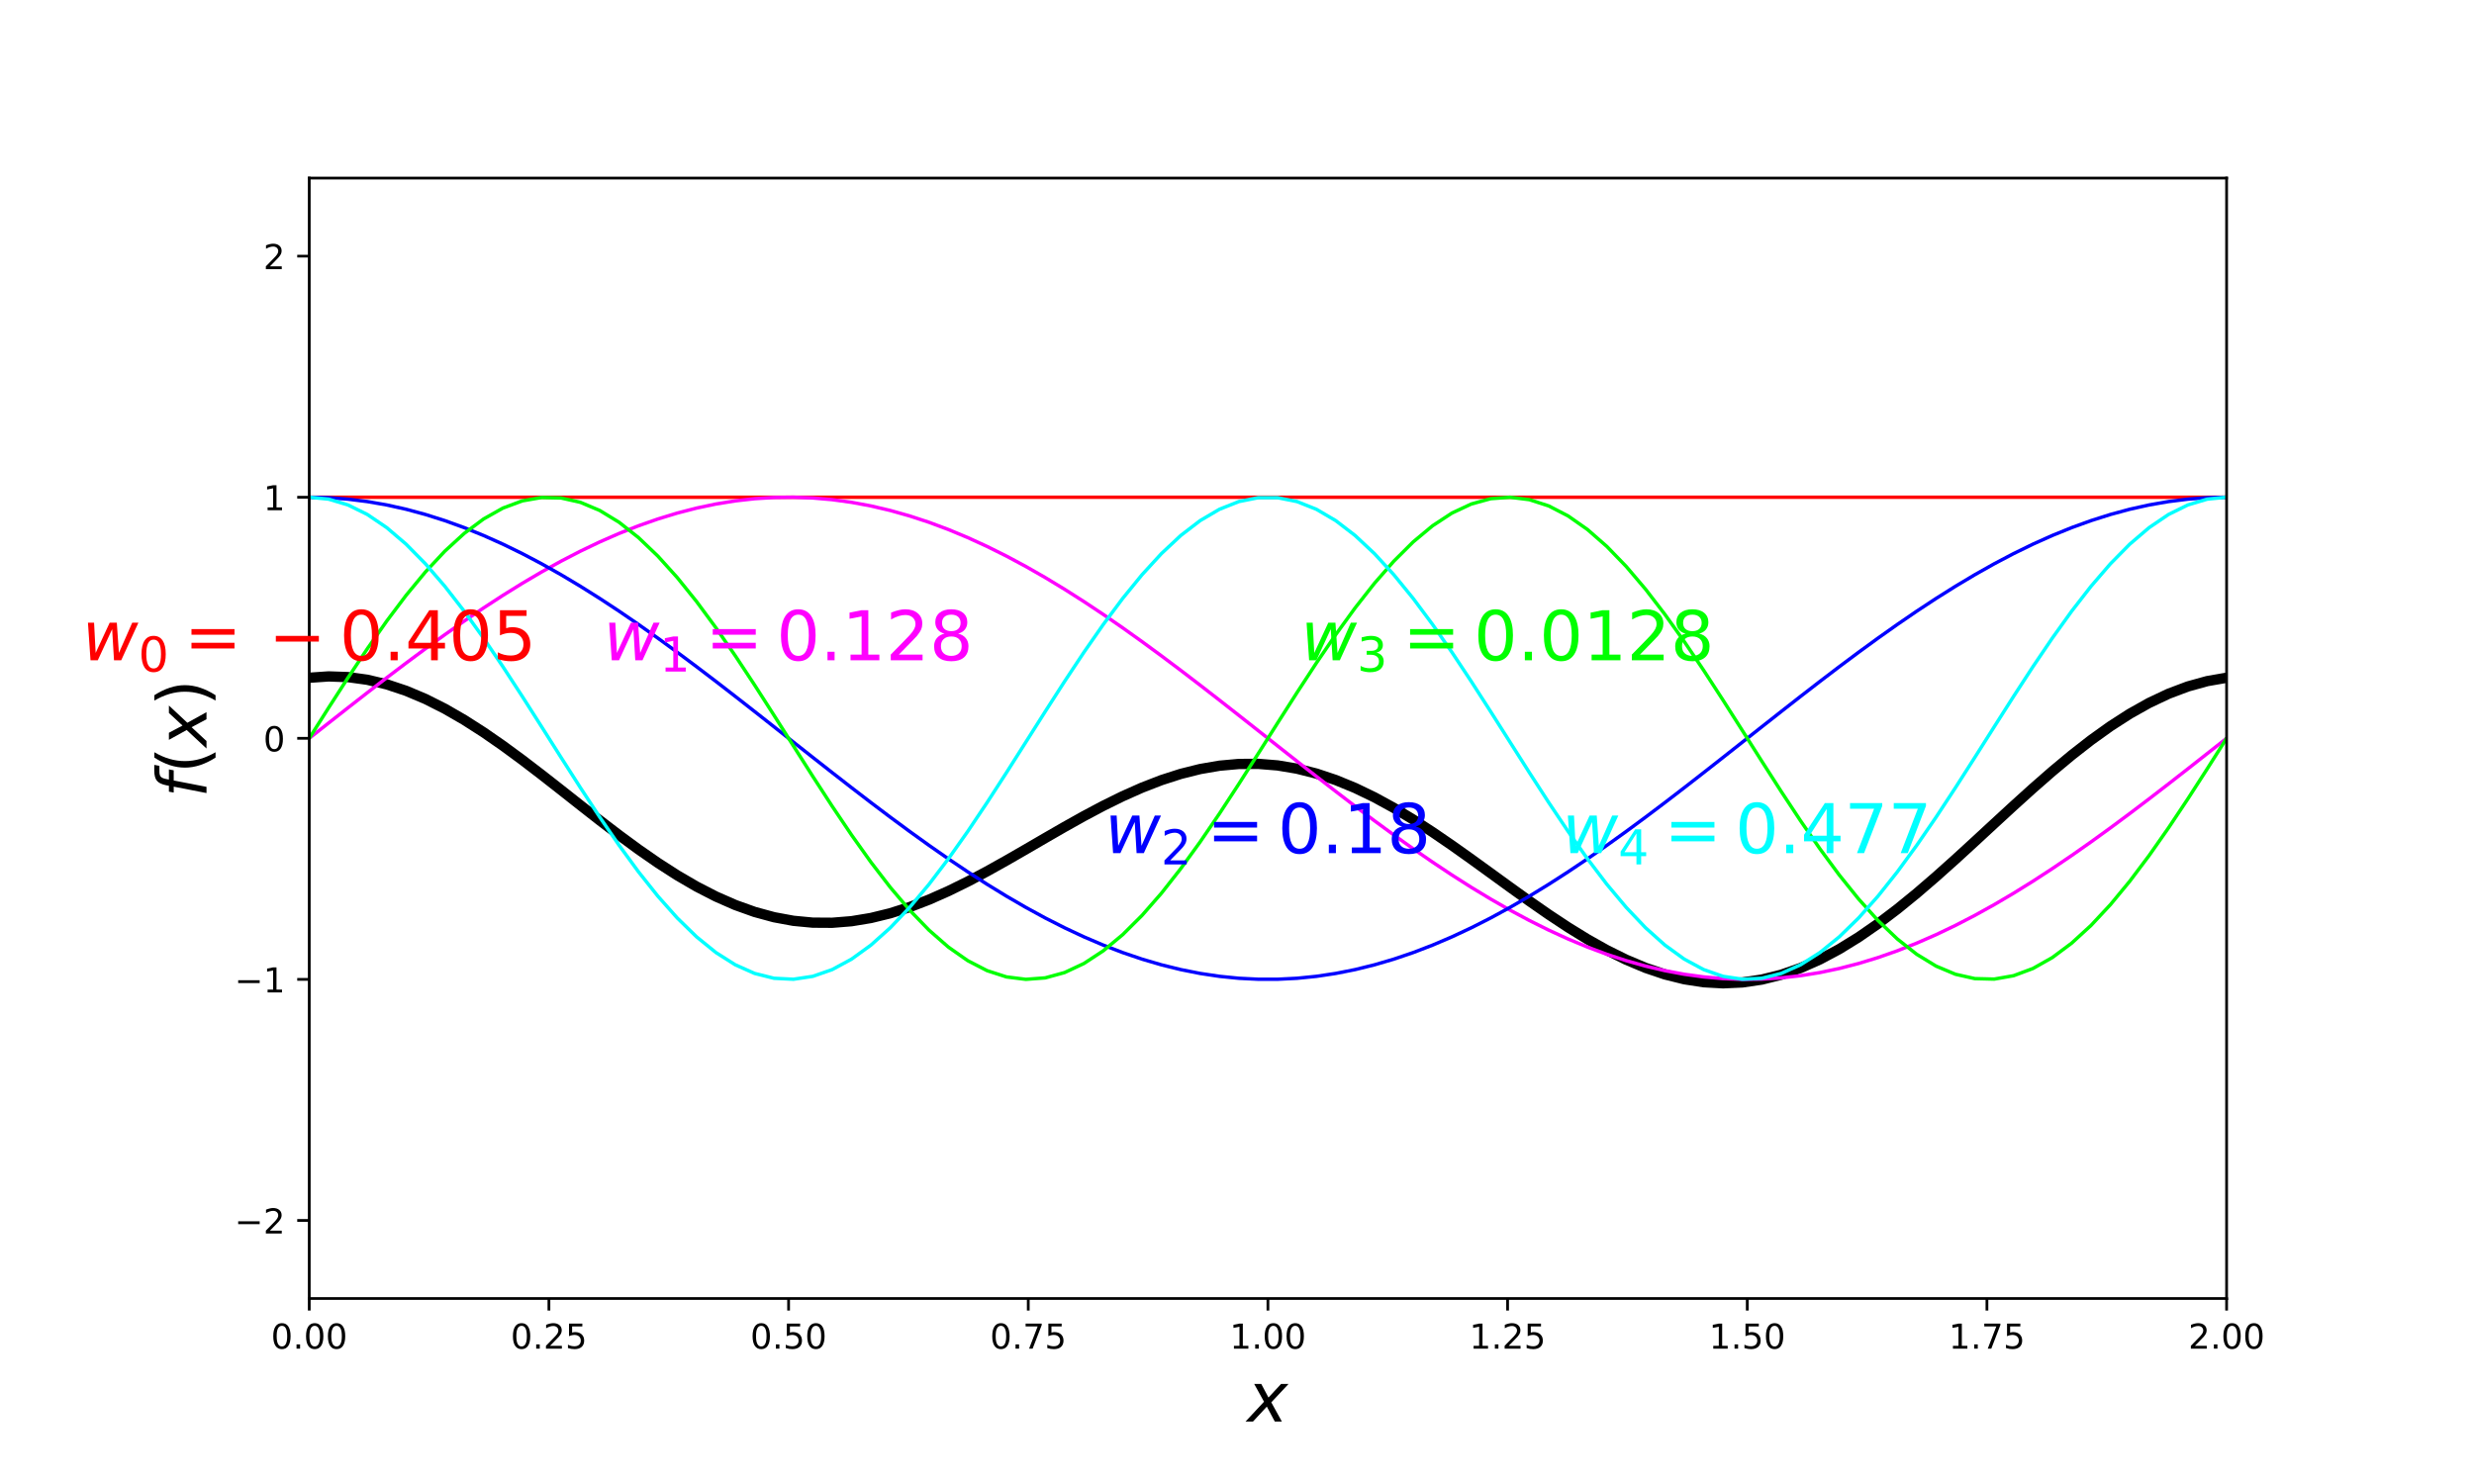 <?xml version="1.0" encoding="utf-8" standalone="no"?>
<!DOCTYPE svg PUBLIC "-//W3C//DTD SVG 1.1//EN"
  "http://www.w3.org/Graphics/SVG/1.1/DTD/svg11.dtd">
<!-- Created with matplotlib (https://matplotlib.org/) -->
<svg height="432pt" version="1.1" viewBox="0 0 720 432" width="720pt" xmlns="http://www.w3.org/2000/svg" xmlns:xlink="http://www.w3.org/1999/xlink">
 <defs>
  <style type="text/css">
*{stroke-linecap:butt;stroke-linejoin:round;}
  </style>
 </defs>
 <g id="figure_1">
  <g id="patch_1">
   <path d="M 0 432 
L 720 432 
L 720 0 
L 0 0 
z
" style="fill:none;"/>
  </g>
  <g id="axes_1">
   <g id="patch_2">
    <path d="M 90 378 
L 648 378 
L 648 51.84 
L 90 51.84 
z
" style="fill:none;"/>
   </g>
   <g id="matplotlib.axis_1">
    <g id="xtick_1">
     <g id="line2d_1">
      <defs>
       <path d="M 0 0 
L 0 3.5 
" id="mb2ceb7847d" style="stroke:#000000;stroke-width:0.8;"/>
      </defs>
      <g>
       <use style="stroke:#000000;stroke-width:0.8;" x="90" xlink:href="#mb2ceb7847d" y="378"/>
      </g>
     </g>
     <g id="text_1">
      <!-- 0.00 -->
      <defs>
       <path d="M 31.781 66.406 
Q 24.172 66.406 20.328 58.906 
Q 16.5 51.422 16.5 36.375 
Q 16.5 21.391 20.328 13.891 
Q 24.172 6.391 31.781 6.391 
Q 39.453 6.391 43.281 13.891 
Q 47.125 21.391 47.125 36.375 
Q 47.125 51.422 43.281 58.906 
Q 39.453 66.406 31.781 66.406 
z
M 31.781 74.219 
Q 44.047 74.219 50.516 64.516 
Q 56.984 54.828 56.984 36.375 
Q 56.984 17.969 50.516 8.266 
Q 44.047 -1.422 31.781 -1.422 
Q 19.531 -1.422 13.062 8.266 
Q 6.594 17.969 6.594 36.375 
Q 6.594 54.828 13.062 64.516 
Q 19.531 74.219 31.781 74.219 
z
" id="DejaVuSans-48"/>
       <path d="M 10.688 12.406 
L 21 12.406 
L 21 0 
L 10.688 0 
z
" id="DejaVuSans-46"/>
      </defs>
      <g transform="translate(78.867 392.598)scale(0.1 -0.1)">
       <use xlink:href="#DejaVuSans-48"/>
       <use x="63.623" xlink:href="#DejaVuSans-46"/>
       <use x="95.41" xlink:href="#DejaVuSans-48"/>
       <use x="159.033" xlink:href="#DejaVuSans-48"/>
      </g>
     </g>
    </g>
    <g id="xtick_2">
     <g id="line2d_2">
      <g>
       <use style="stroke:#000000;stroke-width:0.8;" x="159.75" xlink:href="#mb2ceb7847d" y="378"/>
      </g>
     </g>
     <g id="text_2">
      <!-- 0.25 -->
      <defs>
       <path d="M 19.188 8.297 
L 53.609 8.297 
L 53.609 0 
L 7.328 0 
L 7.328 8.297 
Q 12.938 14.109 22.625 23.891 
Q 32.328 33.688 34.812 36.531 
Q 39.547 41.844 41.422 45.531 
Q 43.312 49.219 43.312 52.781 
Q 43.312 58.594 39.234 62.25 
Q 35.156 65.922 28.609 65.922 
Q 23.969 65.922 18.812 64.312 
Q 13.672 62.703 7.812 59.422 
L 7.812 69.391 
Q 13.766 71.781 18.938 73 
Q 24.125 74.219 28.422 74.219 
Q 39.75 74.219 46.484 68.547 
Q 53.219 62.891 53.219 53.422 
Q 53.219 48.922 51.531 44.891 
Q 49.859 40.875 45.406 35.406 
Q 44.188 33.984 37.641 27.219 
Q 31.109 20.453 19.188 8.297 
z
" id="DejaVuSans-50"/>
       <path d="M 10.797 72.906 
L 49.516 72.906 
L 49.516 64.594 
L 19.828 64.594 
L 19.828 46.734 
Q 21.969 47.469 24.109 47.828 
Q 26.266 48.188 28.422 48.188 
Q 40.625 48.188 47.75 41.5 
Q 54.891 34.812 54.891 23.391 
Q 54.891 11.625 47.562 5.094 
Q 40.234 -1.422 26.906 -1.422 
Q 22.312 -1.422 17.547 -0.641 
Q 12.797 0.141 7.719 1.703 
L 7.719 11.625 
Q 12.109 9.234 16.797 8.062 
Q 21.484 6.891 26.703 6.891 
Q 35.156 6.891 40.078 11.328 
Q 45.016 15.766 45.016 23.391 
Q 45.016 31 40.078 35.438 
Q 35.156 39.891 26.703 39.891 
Q 22.75 39.891 18.812 39.016 
Q 14.891 38.141 10.797 36.281 
z
" id="DejaVuSans-53"/>
      </defs>
      <g transform="translate(148.617 392.598)scale(0.1 -0.1)">
       <use xlink:href="#DejaVuSans-48"/>
       <use x="63.623" xlink:href="#DejaVuSans-46"/>
       <use x="95.41" xlink:href="#DejaVuSans-50"/>
       <use x="159.033" xlink:href="#DejaVuSans-53"/>
      </g>
     </g>
    </g>
    <g id="xtick_3">
     <g id="line2d_3">
      <g>
       <use style="stroke:#000000;stroke-width:0.8;" x="229.5" xlink:href="#mb2ceb7847d" y="378"/>
      </g>
     </g>
     <g id="text_3">
      <!-- 0.50 -->
      <g transform="translate(218.367 392.598)scale(0.1 -0.1)">
       <use xlink:href="#DejaVuSans-48"/>
       <use x="63.623" xlink:href="#DejaVuSans-46"/>
       <use x="95.41" xlink:href="#DejaVuSans-53"/>
       <use x="159.033" xlink:href="#DejaVuSans-48"/>
      </g>
     </g>
    </g>
    <g id="xtick_4">
     <g id="line2d_4">
      <g>
       <use style="stroke:#000000;stroke-width:0.8;" x="299.25" xlink:href="#mb2ceb7847d" y="378"/>
      </g>
     </g>
     <g id="text_4">
      <!-- 0.75 -->
      <defs>
       <path d="M 8.203 72.906 
L 55.078 72.906 
L 55.078 68.703 
L 28.609 0 
L 18.312 0 
L 43.219 64.594 
L 8.203 64.594 
z
" id="DejaVuSans-55"/>
      </defs>
      <g transform="translate(288.117 392.598)scale(0.1 -0.1)">
       <use xlink:href="#DejaVuSans-48"/>
       <use x="63.623" xlink:href="#DejaVuSans-46"/>
       <use x="95.41" xlink:href="#DejaVuSans-55"/>
       <use x="159.033" xlink:href="#DejaVuSans-53"/>
      </g>
     </g>
    </g>
    <g id="xtick_5">
     <g id="line2d_5">
      <g>
       <use style="stroke:#000000;stroke-width:0.8;" x="369" xlink:href="#mb2ceb7847d" y="378"/>
      </g>
     </g>
     <g id="text_5">
      <!-- 1.00 -->
      <defs>
       <path d="M 12.406 8.297 
L 28.516 8.297 
L 28.516 63.922 
L 10.984 60.406 
L 10.984 69.391 
L 28.422 72.906 
L 38.281 72.906 
L 38.281 8.297 
L 54.391 8.297 
L 54.391 0 
L 12.406 0 
z
" id="DejaVuSans-49"/>
      </defs>
      <g transform="translate(357.867 392.598)scale(0.1 -0.1)">
       <use xlink:href="#DejaVuSans-49"/>
       <use x="63.623" xlink:href="#DejaVuSans-46"/>
       <use x="95.41" xlink:href="#DejaVuSans-48"/>
       <use x="159.033" xlink:href="#DejaVuSans-48"/>
      </g>
     </g>
    </g>
    <g id="xtick_6">
     <g id="line2d_6">
      <g>
       <use style="stroke:#000000;stroke-width:0.8;" x="438.75" xlink:href="#mb2ceb7847d" y="378"/>
      </g>
     </g>
     <g id="text_6">
      <!-- 1.25 -->
      <g transform="translate(427.617 392.598)scale(0.1 -0.1)">
       <use xlink:href="#DejaVuSans-49"/>
       <use x="63.623" xlink:href="#DejaVuSans-46"/>
       <use x="95.41" xlink:href="#DejaVuSans-50"/>
       <use x="159.033" xlink:href="#DejaVuSans-53"/>
      </g>
     </g>
    </g>
    <g id="xtick_7">
     <g id="line2d_7">
      <g>
       <use style="stroke:#000000;stroke-width:0.8;" x="508.5" xlink:href="#mb2ceb7847d" y="378"/>
      </g>
     </g>
     <g id="text_7">
      <!-- 1.50 -->
      <g transform="translate(497.367 392.598)scale(0.1 -0.1)">
       <use xlink:href="#DejaVuSans-49"/>
       <use x="63.623" xlink:href="#DejaVuSans-46"/>
       <use x="95.41" xlink:href="#DejaVuSans-53"/>
       <use x="159.033" xlink:href="#DejaVuSans-48"/>
      </g>
     </g>
    </g>
    <g id="xtick_8">
     <g id="line2d_8">
      <g>
       <use style="stroke:#000000;stroke-width:0.8;" x="578.25" xlink:href="#mb2ceb7847d" y="378"/>
      </g>
     </g>
     <g id="text_8">
      <!-- 1.75 -->
      <g transform="translate(567.117 392.598)scale(0.1 -0.1)">
       <use xlink:href="#DejaVuSans-49"/>
       <use x="63.623" xlink:href="#DejaVuSans-46"/>
       <use x="95.41" xlink:href="#DejaVuSans-55"/>
       <use x="159.033" xlink:href="#DejaVuSans-53"/>
      </g>
     </g>
    </g>
    <g id="xtick_9">
     <g id="line2d_9">
      <g>
       <use style="stroke:#000000;stroke-width:0.8;" x="648" xlink:href="#mb2ceb7847d" y="378"/>
      </g>
     </g>
     <g id="text_9">
      <!-- 2.00 -->
      <g transform="translate(636.867 392.598)scale(0.1 -0.1)">
       <use xlink:href="#DejaVuSans-50"/>
       <use x="63.623" xlink:href="#DejaVuSans-46"/>
       <use x="95.41" xlink:href="#DejaVuSans-48"/>
       <use x="159.033" xlink:href="#DejaVuSans-48"/>
      </g>
     </g>
    </g>
    <g id="text_10">
     <!-- $x$ -->
     <defs>
      <path d="M 60.016 54.688 
L 34.906 27.875 
L 50.297 0 
L 39.984 0 
L 28.422 21.688 
L 8.297 0 
L -2.594 0 
L 24.312 28.812 
L 10.016 54.688 
L 20.312 54.688 
L 30.812 34.906 
L 49.125 54.688 
z
" id="DejaVuSans-Oblique-120"/>
     </defs>
     <g transform="translate(363 413.875)scale(0.2 -0.2)">
      <use transform="translate(0 0.312)" xlink:href="#DejaVuSans-Oblique-120"/>
     </g>
    </g>
   </g>
   <g id="matplotlib.axis_2">
    <g id="ytick_1">
     <g id="line2d_10">
      <defs>
       <path d="M 0 0 
L -3.5 0 
" id="m063de3a856" style="stroke:#000000;stroke-width:0.8;"/>
      </defs>
      <g>
       <use style="stroke:#000000;stroke-width:0.8;" x="90" xlink:href="#m063de3a856" y="355.277"/>
      </g>
     </g>
     <g id="text_11">
      <!-- −2 -->
      <defs>
       <path d="M 10.594 35.5 
L 73.188 35.5 
L 73.188 27.203 
L 10.594 27.203 
z
" id="DejaVuSans-8722"/>
      </defs>
      <g transform="translate(68.258 359.076)scale(0.1 -0.1)">
       <use xlink:href="#DejaVuSans-8722"/>
       <use x="83.789" xlink:href="#DejaVuSans-50"/>
      </g>
     </g>
    </g>
    <g id="ytick_2">
     <g id="line2d_11">
      <g>
       <use style="stroke:#000000;stroke-width:0.8;" x="90" xlink:href="#m063de3a856" y="285.098"/>
      </g>
     </g>
     <g id="text_12">
      <!-- −1 -->
      <g transform="translate(68.258 288.898)scale(0.1 -0.1)">
       <use xlink:href="#DejaVuSans-8722"/>
       <use x="83.789" xlink:href="#DejaVuSans-49"/>
      </g>
     </g>
    </g>
    <g id="ytick_3">
     <g id="line2d_12">
      <g>
       <use style="stroke:#000000;stroke-width:0.8;" x="90" xlink:href="#m063de3a856" y="214.92"/>
      </g>
     </g>
     <g id="text_13">
      <!-- 0 -->
      <g transform="translate(76.638 218.719)scale(0.1 -0.1)">
       <use xlink:href="#DejaVuSans-48"/>
      </g>
     </g>
    </g>
    <g id="ytick_4">
     <g id="line2d_13">
      <g>
       <use style="stroke:#000000;stroke-width:0.8;" x="90" xlink:href="#m063de3a856" y="144.742"/>
      </g>
     </g>
     <g id="text_14">
      <!-- 1 -->
      <g transform="translate(76.638 148.541)scale(0.1 -0.1)">
       <use xlink:href="#DejaVuSans-49"/>
      </g>
     </g>
    </g>
    <g id="ytick_5">
     <g id="line2d_14">
      <g>
       <use style="stroke:#000000;stroke-width:0.8;" x="90" xlink:href="#m063de3a856" y="74.563"/>
      </g>
     </g>
     <g id="text_15">
      <!-- 2 -->
      <g transform="translate(76.638 78.362)scale(0.1 -0.1)">
       <use xlink:href="#DejaVuSans-50"/>
      </g>
     </g>
    </g>
    <g id="text_16">
     <!-- $f(x)$ -->
     <defs>
      <path d="M 47.797 75.984 
L 46.391 68.5 
L 37.797 68.5 
Q 32.906 68.5 30.688 66.578 
Q 28.469 64.656 27.391 59.516 
L 26.422 54.688 
L 41.219 54.688 
L 39.891 47.703 
L 25.094 47.703 
L 15.828 0 
L 6.781 0 
L 16.109 47.703 
L 7.516 47.703 
L 8.797 54.688 
L 17.391 54.688 
L 18.109 58.5 
Q 19.969 68.172 24.625 72.078 
Q 29.297 75.984 39.312 75.984 
z
" id="DejaVuSans-Oblique-102"/>
      <path d="M 31 75.875 
Q 24.469 64.656 21.281 53.656 
Q 18.109 42.672 18.109 31.391 
Q 18.109 20.125 21.312 9.062 
Q 24.516 -2 31 -13.188 
L 23.188 -13.188 
Q 15.875 -1.703 12.234 9.375 
Q 8.594 20.453 8.594 31.391 
Q 8.594 42.281 12.203 53.312 
Q 15.828 64.359 23.188 75.875 
z
" id="DejaVuSans-40"/>
      <path d="M 8.016 75.875 
L 15.828 75.875 
Q 23.141 64.359 26.781 53.312 
Q 30.422 42.281 30.422 31.391 
Q 30.422 20.453 26.781 9.375 
Q 23.141 -1.703 15.828 -13.188 
L 8.016 -13.188 
Q 14.5 -2 17.703 9.062 
Q 20.906 20.125 20.906 31.391 
Q 20.906 42.672 17.703 53.656 
Q 14.5 64.656 8.016 75.875 
z
" id="DejaVuSans-41"/>
     </defs>
     <g transform="translate(60.098 232.22)rotate(-90)scale(0.2 -0.2)">
      <use transform="translate(0 0.016)" xlink:href="#DejaVuSans-Oblique-102"/>
      <use transform="translate(35.205 0.016)" xlink:href="#DejaVuSans-40"/>
      <use transform="translate(74.219 0.016)" xlink:href="#DejaVuSans-Oblique-120"/>
      <use transform="translate(133.398 0.016)" xlink:href="#DejaVuSans-41"/>
     </g>
    </g>
   </g>
   <g id="line2d_15">
    <path clip-path="url(#p9b983d6cfa)" d="M 90 197.296 
L 95.636 196.906 
L 101.273 197.104 
L 106.909 197.883 
L 112.545 199.223 
L 118.182 201.1 
L 123.818 203.478 
L 129.455 206.316 
L 135.091 209.567 
L 140.727 213.175 
L 146.364 217.083 
L 152 221.227 
L 157.636 225.541 
L 163.273 229.957 
L 168.909 234.406 
L 174.545 238.819 
L 180.182 243.128 
L 185.818 247.269 
L 191.455 251.18 
L 197.091 254.803 
L 202.727 258.086 
L 208.364 260.984 
L 214 263.457 
L 219.636 265.474 
L 225.273 267.01 
L 230.909 268.05 
L 236.545 268.587 
L 242.182 268.623 
L 247.818 268.166 
L 253.455 267.235 
L 259.091 265.856 
L 264.727 264.063 
L 270.364 261.896 
L 276 259.4 
L 281.636 256.63 
L 287.273 253.639 
L 292.909 250.49 
L 298.545 247.243 
L 304.182 243.964 
L 309.818 240.716 
L 315.455 237.563 
L 321.091 234.568 
L 326.727 231.79 
L 332.364 229.283 
L 338 227.099 
L 343.636 225.283 
L 349.273 223.873 
L 354.909 222.902 
L 360.545 222.393 
L 366.182 222.364 
L 371.818 222.82 
L 377.455 223.764 
L 383.091 225.184 
L 388.727 227.065 
L 394.364 229.381 
L 400 232.098 
L 405.636 235.177 
L 411.273 238.571 
L 416.909 242.227 
L 422.545 246.088 
L 428.182 250.093 
L 433.818 254.176 
L 439.455 258.271 
L 445.091 262.311 
L 450.727 266.227 
L 456.364 269.955 
L 462 273.429 
L 467.636 276.591 
L 473.273 279.382 
L 478.909 281.753 
L 484.545 283.659 
L 490.182 285.062 
L 495.818 285.932 
L 501.455 286.246 
L 507.091 285.991 
L 512.727 285.16 
L 518.364 283.759 
L 524 281.799 
L 529.636 279.301 
L 535.273 276.295 
L 540.909 272.818 
L 546.545 268.913 
L 552.182 264.634 
L 557.818 260.036 
L 563.455 255.182 
L 569.091 250.139 
L 574.727 244.974 
L 580.364 239.761 
L 586 234.571 
L 591.636 229.475 
L 597.273 224.545 
L 602.909 219.848 
L 608.545 215.45 
L 614.182 211.41 
L 619.818 207.784 
L 625.455 204.619 
L 631.091 201.958 
L 636.727 199.835 
L 642.364 198.275 
L 648 197.296 
" style="fill:none;stroke:#000000;stroke-linecap:square;stroke-width:3;"/>
   </g>
   <g id="line2d_16">
    <path clip-path="url(#p9b983d6cfa)" d="M 90 144.742 
L 95.636 144.742 
L 101.273 144.742 
L 106.909 144.742 
L 112.545 144.742 
L 118.182 144.742 
L 123.818 144.742 
L 129.455 144.742 
L 135.091 144.742 
L 140.727 144.742 
L 146.364 144.742 
L 152 144.742 
L 157.636 144.742 
L 163.273 144.742 
L 168.909 144.742 
L 174.545 144.742 
L 180.182 144.742 
L 185.818 144.742 
L 191.455 144.742 
L 197.091 144.742 
L 202.727 144.742 
L 208.364 144.742 
L 214 144.742 
L 219.636 144.742 
L 225.273 144.742 
L 230.909 144.742 
L 236.545 144.742 
L 242.182 144.742 
L 247.818 144.742 
L 253.455 144.742 
L 259.091 144.742 
L 264.727 144.742 
L 270.364 144.742 
L 276 144.742 
L 281.636 144.742 
L 287.273 144.742 
L 292.909 144.742 
L 298.545 144.742 
L 304.182 144.742 
L 309.818 144.742 
L 315.455 144.742 
L 321.091 144.742 
L 326.727 144.742 
L 332.364 144.742 
L 338 144.742 
L 343.636 144.742 
L 349.273 144.742 
L 354.909 144.742 
L 360.545 144.742 
L 366.182 144.742 
L 371.818 144.742 
L 377.455 144.742 
L 383.091 144.742 
L 388.727 144.742 
L 394.364 144.742 
L 400 144.742 
L 405.636 144.742 
L 411.273 144.742 
L 416.909 144.742 
L 422.545 144.742 
L 428.182 144.742 
L 433.818 144.742 
L 439.455 144.742 
L 445.091 144.742 
L 450.727 144.742 
L 456.364 144.742 
L 462 144.742 
L 467.636 144.742 
L 473.273 144.742 
L 478.909 144.742 
L 484.545 144.742 
L 490.182 144.742 
L 495.818 144.742 
L 501.455 144.742 
L 507.091 144.742 
L 512.727 144.742 
L 518.364 144.742 
L 524 144.742 
L 529.636 144.742 
L 535.273 144.742 
L 540.909 144.742 
L 546.545 144.742 
L 552.182 144.742 
L 557.818 144.742 
L 563.455 144.742 
L 569.091 144.742 
L 574.727 144.742 
L 580.364 144.742 
L 586 144.742 
L 591.636 144.742 
L 597.273 144.742 
L 602.909 144.742 
L 608.545 144.742 
L 614.182 144.742 
L 619.818 144.742 
L 625.455 144.742 
L 631.091 144.742 
L 636.727 144.742 
L 642.364 144.742 
L 648 144.742 
" style="fill:none;stroke:#ff0000;stroke-linecap:square;"/>
   </g>
   <g id="line2d_17">
    <path clip-path="url(#p9b983d6cfa)" d="M 90 214.92 
L 95.636 210.469 
L 101.273 206.036 
L 106.909 201.639 
L 112.545 197.295 
L 118.182 193.022 
L 123.818 188.837 
L 129.455 184.758 
L 135.091 180.799 
L 140.727 176.979 
L 146.364 173.311 
L 152 169.81 
L 157.636 166.491 
L 163.273 163.367 
L 168.909 160.451 
L 174.545 157.754 
L 180.182 155.288 
L 185.818 153.061 
L 191.455 151.083 
L 197.091 149.363 
L 202.727 147.906 
L 208.364 146.72 
L 214 145.808 
L 219.636 145.174 
L 225.273 144.821 
L 230.909 144.75 
L 236.545 144.962 
L 242.182 145.456 
L 247.818 146.229 
L 253.455 147.279 
L 259.091 148.601 
L 264.727 150.191 
L 270.364 152.041 
L 276 154.144 
L 281.636 156.492 
L 287.273 159.075 
L 292.909 161.883 
L 298.545 164.904 
L 304.182 168.127 
L 309.818 171.539 
L 315.455 175.125 
L 321.091 178.871 
L 326.727 182.762 
L 332.364 186.783 
L 338 190.918 
L 343.636 195.148 
L 349.273 199.459 
L 354.909 203.832 
L 360.545 208.249 
L 366.182 212.693 
L 371.818 217.147 
L 377.455 221.591 
L 383.091 226.008 
L 388.727 230.381 
L 394.364 234.692 
L 400 238.922 
L 405.636 243.057 
L 411.273 247.078 
L 416.909 250.969 
L 422.545 254.715 
L 428.182 258.301 
L 433.818 261.713 
L 439.455 264.936 
L 445.091 267.957 
L 450.727 270.765 
L 456.364 273.348 
L 462 275.696 
L 467.636 277.799 
L 473.273 279.649 
L 478.909 281.239 
L 484.545 282.561 
L 490.182 283.611 
L 495.818 284.384 
L 501.455 284.878 
L 507.091 285.09 
L 512.727 285.019 
L 518.364 284.666 
L 524 284.032 
L 529.636 283.12 
L 535.273 281.934 
L 540.909 280.477 
L 546.545 278.757 
L 552.182 276.779 
L 557.818 274.552 
L 563.455 272.086 
L 569.091 269.389 
L 574.727 266.473 
L 580.364 263.349 
L 586 260.03 
L 591.636 256.529 
L 597.273 252.861 
L 602.909 249.041 
L 608.545 245.082 
L 614.182 241.003 
L 619.818 236.818 
L 625.455 232.545 
L 631.091 228.201 
L 636.727 223.804 
L 642.364 219.371 
L 648 214.92 
" style="fill:none;stroke:#ff00ff;stroke-linecap:square;"/>
   </g>
   <g id="line2d_18">
    <path clip-path="url(#p9b983d6cfa)" d="M 90 144.742 
L 95.636 144.883 
L 101.273 145.306 
L 106.909 146.01 
L 112.545 146.991 
L 118.182 148.245 
L 123.818 149.769 
L 129.455 151.554 
L 135.091 153.595 
L 140.727 155.882 
L 146.364 158.407 
L 152 161.16 
L 157.636 164.129 
L 163.273 167.303 
L 168.909 170.669 
L 174.545 174.213 
L 180.182 177.92 
L 185.818 181.777 
L 191.455 185.767 
L 197.091 189.874 
L 202.727 194.083 
L 208.364 198.375 
L 214 202.734 
L 219.636 207.142 
L 225.273 211.581 
L 230.909 216.033 
L 236.545 220.482 
L 242.182 224.907 
L 247.818 229.293 
L 253.455 233.621 
L 259.091 237.873 
L 264.727 242.033 
L 270.364 246.084 
L 276 250.009 
L 281.636 253.793 
L 287.273 257.421 
L 292.909 260.877 
L 298.545 264.148 
L 304.182 267.222 
L 309.818 270.084 
L 315.455 272.724 
L 321.091 275.132 
L 326.727 277.297 
L 332.364 279.211 
L 338 280.866 
L 343.636 282.256 
L 349.273 283.374 
L 354.909 284.217 
L 360.545 284.781 
L 366.182 285.063 
L 371.818 285.063 
L 377.455 284.781 
L 383.091 284.217 
L 388.727 283.374 
L 394.364 282.256 
L 400 280.866 
L 405.636 279.211 
L 411.273 277.297 
L 416.909 275.132 
L 422.545 272.724 
L 428.182 270.084 
L 433.818 267.222 
L 439.455 264.148 
L 445.091 260.877 
L 450.727 257.421 
L 456.364 253.793 
L 462 250.009 
L 467.636 246.084 
L 473.273 242.033 
L 478.909 237.873 
L 484.545 233.621 
L 490.182 229.293 
L 495.818 224.907 
L 501.455 220.482 
L 507.091 216.033 
L 512.727 211.581 
L 518.364 207.142 
L 524 202.734 
L 529.636 198.375 
L 535.273 194.083 
L 540.909 189.874 
L 546.545 185.767 
L 552.182 181.777 
L 557.818 177.92 
L 563.455 174.213 
L 569.091 170.669 
L 574.727 167.303 
L 580.364 164.129 
L 586 161.16 
L 591.636 158.407 
L 597.273 155.882 
L 602.909 153.595 
L 608.545 151.554 
L 614.182 149.769 
L 619.818 148.245 
L 625.455 146.991 
L 631.091 146.01 
L 636.727 145.306 
L 642.364 144.883 
L 648 144.742 
" style="fill:none;stroke:#0000ff;stroke-linecap:square;"/>
   </g>
   <g id="line2d_19">
    <path clip-path="url(#p9b983d6cfa)" d="M 90 214.92 
L 95.636 206.036 
L 101.273 197.295 
L 106.909 188.837 
L 112.545 180.799 
L 118.182 173.311 
L 123.818 166.491 
L 129.455 160.451 
L 135.091 155.288 
L 140.727 151.083 
L 146.364 147.906 
L 152 145.808 
L 157.636 144.821 
L 163.273 144.962 
L 168.909 146.229 
L 174.545 148.601 
L 180.182 152.041 
L 185.818 156.492 
L 191.455 161.883 
L 197.091 168.127 
L 202.727 175.125 
L 208.364 182.762 
L 214 190.918 
L 219.636 199.459 
L 225.273 208.249 
L 230.909 217.147 
L 236.545 226.008 
L 242.182 234.692 
L 247.818 243.057 
L 253.455 250.969 
L 259.091 258.301 
L 264.727 264.936 
L 270.364 270.765 
L 276 275.696 
L 281.636 279.649 
L 287.273 282.561 
L 292.909 284.384 
L 298.545 285.09 
L 304.182 284.666 
L 309.818 283.12 
L 315.455 280.477 
L 321.091 276.779 
L 326.727 272.086 
L 332.364 266.473 
L 338 260.03 
L 343.636 252.861 
L 349.273 245.082 
L 354.909 236.818 
L 360.545 228.201 
L 366.182 219.371 
L 371.818 210.469 
L 377.455 201.639 
L 383.091 193.022 
L 388.727 184.758 
L 394.364 176.979 
L 400 169.81 
L 405.636 163.367 
L 411.273 157.754 
L 416.909 153.061 
L 422.545 149.363 
L 428.182 146.72 
L 433.818 145.174 
L 439.455 144.75 
L 445.091 145.456 
L 450.727 147.279 
L 456.364 150.191 
L 462 154.144 
L 467.636 159.075 
L 473.273 164.904 
L 478.909 171.539 
L 484.545 178.871 
L 490.182 186.783 
L 495.818 195.148 
L 501.455 203.832 
L 507.091 212.693 
L 512.727 221.591 
L 518.364 230.381 
L 524 238.922 
L 529.636 247.078 
L 535.273 254.715 
L 540.909 261.713 
L 546.545 267.957 
L 552.182 273.348 
L 557.818 277.799 
L 563.455 281.239 
L 569.091 283.611 
L 574.727 284.878 
L 580.364 285.019 
L 586 284.032 
L 591.636 281.934 
L 597.273 278.757 
L 602.909 274.552 
L 608.545 269.389 
L 614.182 263.349 
L 619.818 256.529 
L 625.455 249.041 
L 631.091 241.003 
L 636.727 232.545 
L 642.364 223.804 
L 648 214.92 
" style="fill:none;stroke:#00ff00;stroke-linecap:square;"/>
   </g>
   <g id="line2d_20">
    <path clip-path="url(#p9b983d6cfa)" d="M 90 144.742 
L 95.636 145.306 
L 101.273 146.991 
L 106.909 149.769 
L 112.545 153.595 
L 118.182 158.407 
L 123.818 164.129 
L 129.455 170.669 
L 135.091 177.92 
L 140.727 185.767 
L 146.364 194.083 
L 152 202.734 
L 157.636 211.581 
L 163.273 220.482 
L 168.909 229.293 
L 174.545 237.873 
L 180.182 246.084 
L 185.818 253.793 
L 191.455 260.877 
L 197.091 267.222 
L 202.727 272.724 
L 208.364 277.297 
L 214 280.866 
L 219.636 283.374 
L 225.273 284.781 
L 230.909 285.063 
L 236.545 284.217 
L 242.182 282.256 
L 247.818 279.211 
L 253.455 275.132 
L 259.091 270.084 
L 264.727 264.148 
L 270.364 257.421 
L 276 250.009 
L 281.636 242.033 
L 287.273 233.621 
L 292.909 224.907 
L 298.545 216.033 
L 304.182 207.142 
L 309.818 198.375 
L 315.455 189.874 
L 321.091 181.777 
L 326.727 174.213 
L 332.364 167.303 
L 338 161.16 
L 343.636 155.882 
L 349.273 151.554 
L 354.909 148.245 
L 360.545 146.01 
L 366.182 144.883 
L 371.818 144.883 
L 377.455 146.01 
L 383.091 148.245 
L 388.727 151.554 
L 394.364 155.882 
L 400 161.16 
L 405.636 167.303 
L 411.273 174.213 
L 416.909 181.777 
L 422.545 189.874 
L 428.182 198.375 
L 433.818 207.142 
L 439.455 216.033 
L 445.091 224.907 
L 450.727 233.621 
L 456.364 242.033 
L 462 250.009 
L 467.636 257.421 
L 473.273 264.148 
L 478.909 270.084 
L 484.545 275.132 
L 490.182 279.211 
L 495.818 282.256 
L 501.455 284.217 
L 507.091 285.063 
L 512.727 284.781 
L 518.364 283.374 
L 524 280.866 
L 529.636 277.297 
L 535.273 272.724 
L 540.909 267.222 
L 546.545 260.877 
L 552.182 253.793 
L 557.818 246.084 
L 563.455 237.873 
L 569.091 229.293 
L 574.727 220.482 
L 580.364 211.581 
L 586 202.734 
L 591.636 194.083 
L 597.273 185.767 
L 602.909 177.92 
L 608.545 170.669 
L 614.182 164.129 
L 619.818 158.407 
L 625.455 153.595 
L 631.091 149.769 
L 636.727 146.991 
L 642.364 145.306 
L 648 144.742 
" style="fill:none;stroke:#00ffff;stroke-linecap:square;"/>
   </g>
   <g id="patch_3">
    <path d="M 90 378 
L 90 51.84 
" style="fill:none;stroke:#000000;stroke-linecap:square;stroke-linejoin:miter;stroke-width:0.8;"/>
   </g>
   <g id="patch_4">
    <path d="M 648 378 
L 648 51.84 
" style="fill:none;stroke:#000000;stroke-linecap:square;stroke-linejoin:miter;stroke-width:0.8;"/>
   </g>
   <g id="patch_5">
    <path d="M 90 378 
L 648 378 
" style="fill:none;stroke:#000000;stroke-linecap:square;stroke-linejoin:miter;stroke-width:0.8;"/>
   </g>
   <g id="patch_6">
    <path d="M 90 51.84 
L 648 51.84 
" style="fill:none;stroke:#000000;stroke-linecap:square;stroke-linejoin:miter;stroke-width:0.8;"/>
   </g>
   <g id="text_17">
    <!-- $w_0 = -0.405$ -->
    <defs>
     <path d="M 8.5 54.688 
L 17.391 54.688 
L 19.672 10.688 
L 40.094 54.688 
L 50.484 54.688 
L 53.516 10.688 
L 72.906 54.688 
L 81.891 54.688 
L 56.891 0 
L 46.391 0 
L 43.703 45.312 
L 22.797 0 
L 12.203 0 
z
" id="DejaVuSans-Oblique-119"/>
     <path d="M 10.594 45.406 
L 73.188 45.406 
L 73.188 37.203 
L 10.594 37.203 
z
M 10.594 25.484 
L 73.188 25.484 
L 73.188 17.188 
L 10.594 17.188 
z
" id="DejaVuSans-61"/>
     <path d="M 37.797 64.312 
L 12.891 25.391 
L 37.797 25.391 
z
M 35.203 72.906 
L 47.609 72.906 
L 47.609 25.391 
L 58.016 25.391 
L 58.016 17.188 
L 47.609 17.188 
L 47.609 0 
L 37.797 0 
L 37.797 17.188 
L 4.891 17.188 
L 4.891 26.703 
z
" id="DejaVuSans-52"/>
    </defs>
    <g style="fill:#ff0000;" transform="translate(23.9 192.367)scale(0.2 -0.2)">
     <use transform="translate(0 0.781)" xlink:href="#DejaVuSans-Oblique-119"/>
     <use transform="translate(81.787 -15.625)scale(0.7)" xlink:href="#DejaVuSans-48"/>
     <use transform="translate(148.54 0.781)" xlink:href="#DejaVuSans-61"/>
     <use transform="translate(271.294 0.781)" xlink:href="#DejaVuSans-8722"/>
     <use transform="translate(374.565 0.781)" xlink:href="#DejaVuSans-48"/>
     <use transform="translate(438.188 0.781)" xlink:href="#DejaVuSans-46"/>
     <use transform="translate(469.976 0.781)" xlink:href="#DejaVuSans-52"/>
     <use transform="translate(533.599 0.781)" xlink:href="#DejaVuSans-48"/>
     <use transform="translate(597.222 0.781)" xlink:href="#DejaVuSans-53"/>
    </g>
   </g>
   <g id="text_18">
    <!-- $w_1 = 0.128$ -->
    <defs>
     <path d="M 31.781 34.625 
Q 24.75 34.625 20.719 30.859 
Q 16.703 27.094 16.703 20.516 
Q 16.703 13.922 20.719 10.156 
Q 24.75 6.391 31.781 6.391 
Q 38.812 6.391 42.859 10.172 
Q 46.922 13.969 46.922 20.516 
Q 46.922 27.094 42.891 30.859 
Q 38.875 34.625 31.781 34.625 
z
M 21.922 38.812 
Q 15.578 40.375 12.031 44.719 
Q 8.5 49.078 8.5 55.328 
Q 8.5 64.062 14.719 69.141 
Q 20.953 74.219 31.781 74.219 
Q 42.672 74.219 48.875 69.141 
Q 55.078 64.062 55.078 55.328 
Q 55.078 49.078 51.531 44.719 
Q 48 40.375 41.703 38.812 
Q 48.828 37.156 52.797 32.312 
Q 56.781 27.484 56.781 20.516 
Q 56.781 9.906 50.312 4.234 
Q 43.844 -1.422 31.781 -1.422 
Q 19.734 -1.422 13.25 4.234 
Q 6.781 9.906 6.781 20.516 
Q 6.781 27.484 10.781 32.312 
Q 14.797 37.156 21.922 38.812 
z
M 18.312 54.391 
Q 18.312 48.734 21.844 45.562 
Q 25.391 42.391 31.781 42.391 
Q 38.141 42.391 41.719 45.562 
Q 45.312 48.734 45.312 54.391 
Q 45.312 60.062 41.719 63.234 
Q 38.141 66.406 31.781 66.406 
Q 25.391 66.406 21.844 63.234 
Q 18.312 60.062 18.312 54.391 
z
" id="DejaVuSans-56"/>
    </defs>
    <g style="fill:#ff00ff;" transform="translate(175.6 192.367)scale(0.2 -0.2)">
     <use transform="translate(0 0.781)" xlink:href="#DejaVuSans-Oblique-119"/>
     <use transform="translate(81.787 -15.625)scale(0.7)" xlink:href="#DejaVuSans-49"/>
     <use transform="translate(148.54 0.781)" xlink:href="#DejaVuSans-61"/>
     <use transform="translate(251.812 0.781)" xlink:href="#DejaVuSans-48"/>
     <use transform="translate(315.435 0.781)" xlink:href="#DejaVuSans-46"/>
     <use transform="translate(347.222 0.781)" xlink:href="#DejaVuSans-49"/>
     <use transform="translate(410.845 0.781)" xlink:href="#DejaVuSans-50"/>
     <use transform="translate(474.468 0.781)" xlink:href="#DejaVuSans-56"/>
    </g>
   </g>
   <g id="text_19">
    <!-- $w_2 = 0.18$ -->
    <g style="fill:#0000ff;" transform="translate(321.5 248.51)scale(0.2 -0.2)">
     <use transform="translate(0 0.781)" xlink:href="#DejaVuSans-Oblique-119"/>
     <use transform="translate(81.787 -15.625)scale(0.7)" xlink:href="#DejaVuSans-50"/>
     <use transform="translate(148.54 0.781)" xlink:href="#DejaVuSans-61"/>
     <use transform="translate(251.812 0.781)" xlink:href="#DejaVuSans-48"/>
     <use transform="translate(315.435 0.781)" xlink:href="#DejaVuSans-46"/>
     <use transform="translate(347.222 0.781)" xlink:href="#DejaVuSans-49"/>
     <use transform="translate(410.845 0.781)" xlink:href="#DejaVuSans-56"/>
    </g>
   </g>
   <g id="text_20">
    <!-- $w_3 = 0.0128$ -->
    <defs>
     <path d="M 40.578 39.312 
Q 47.656 37.797 51.625 33 
Q 55.609 28.219 55.609 21.188 
Q 55.609 10.406 48.188 4.484 
Q 40.766 -1.422 27.094 -1.422 
Q 22.516 -1.422 17.656 -0.516 
Q 12.797 0.391 7.625 2.203 
L 7.625 11.719 
Q 11.719 9.328 16.594 8.109 
Q 21.484 6.891 26.812 6.891 
Q 36.078 6.891 40.938 10.547 
Q 45.797 14.203 45.797 21.188 
Q 45.797 27.641 41.281 31.266 
Q 36.766 34.906 28.719 34.906 
L 20.219 34.906 
L 20.219 43.016 
L 29.109 43.016 
Q 36.375 43.016 40.234 45.922 
Q 44.094 48.828 44.094 54.297 
Q 44.094 59.906 40.109 62.906 
Q 36.141 65.922 28.719 65.922 
Q 24.656 65.922 20.016 65.031 
Q 15.375 64.156 9.812 62.312 
L 9.812 71.094 
Q 15.438 72.656 20.344 73.438 
Q 25.25 74.219 29.594 74.219 
Q 40.828 74.219 47.359 69.109 
Q 53.906 64.016 53.906 55.328 
Q 53.906 49.266 50.438 45.094 
Q 46.969 40.922 40.578 39.312 
z
" id="DejaVuSans-51"/>
    </defs>
    <g style="fill:#00ff00;" transform="translate(378.55 192.367)scale(0.2 -0.2)">
     <use transform="translate(0 0.781)" xlink:href="#DejaVuSans-Oblique-119"/>
     <use transform="translate(81.787 -15.625)scale(0.7)" xlink:href="#DejaVuSans-51"/>
     <use transform="translate(148.54 0.781)" xlink:href="#DejaVuSans-61"/>
     <use transform="translate(251.812 0.781)" xlink:href="#DejaVuSans-48"/>
     <use transform="translate(315.435 0.781)" xlink:href="#DejaVuSans-46"/>
     <use transform="translate(347.222 0.781)" xlink:href="#DejaVuSans-48"/>
     <use transform="translate(410.845 0.781)" xlink:href="#DejaVuSans-49"/>
     <use transform="translate(474.468 0.781)" xlink:href="#DejaVuSans-50"/>
     <use transform="translate(538.091 0.781)" xlink:href="#DejaVuSans-56"/>
    </g>
   </g>
   <g id="text_21">
    <!-- $w_4 = 0.477$ -->
    <g style="fill:#00ffff;" transform="translate(454.6 248.51)scale(0.2 -0.2)">
     <use transform="translate(0 0.781)" xlink:href="#DejaVuSans-Oblique-119"/>
     <use transform="translate(81.787 -15.625)scale(0.7)" xlink:href="#DejaVuSans-52"/>
     <use transform="translate(148.54 0.781)" xlink:href="#DejaVuSans-61"/>
     <use transform="translate(251.812 0.781)" xlink:href="#DejaVuSans-48"/>
     <use transform="translate(315.435 0.781)" xlink:href="#DejaVuSans-46"/>
     <use transform="translate(347.222 0.781)" xlink:href="#DejaVuSans-52"/>
     <use transform="translate(410.845 0.781)" xlink:href="#DejaVuSans-55"/>
     <use transform="translate(474.452 0.781)" xlink:href="#DejaVuSans-55"/>
    </g>
   </g>
  </g>
 </g>
 <defs>
  <clipPath id="p9b983d6cfa">
   <rect height="326.16" width="558" x="90" y="51.84"/>
  </clipPath>
 </defs>
</svg>
